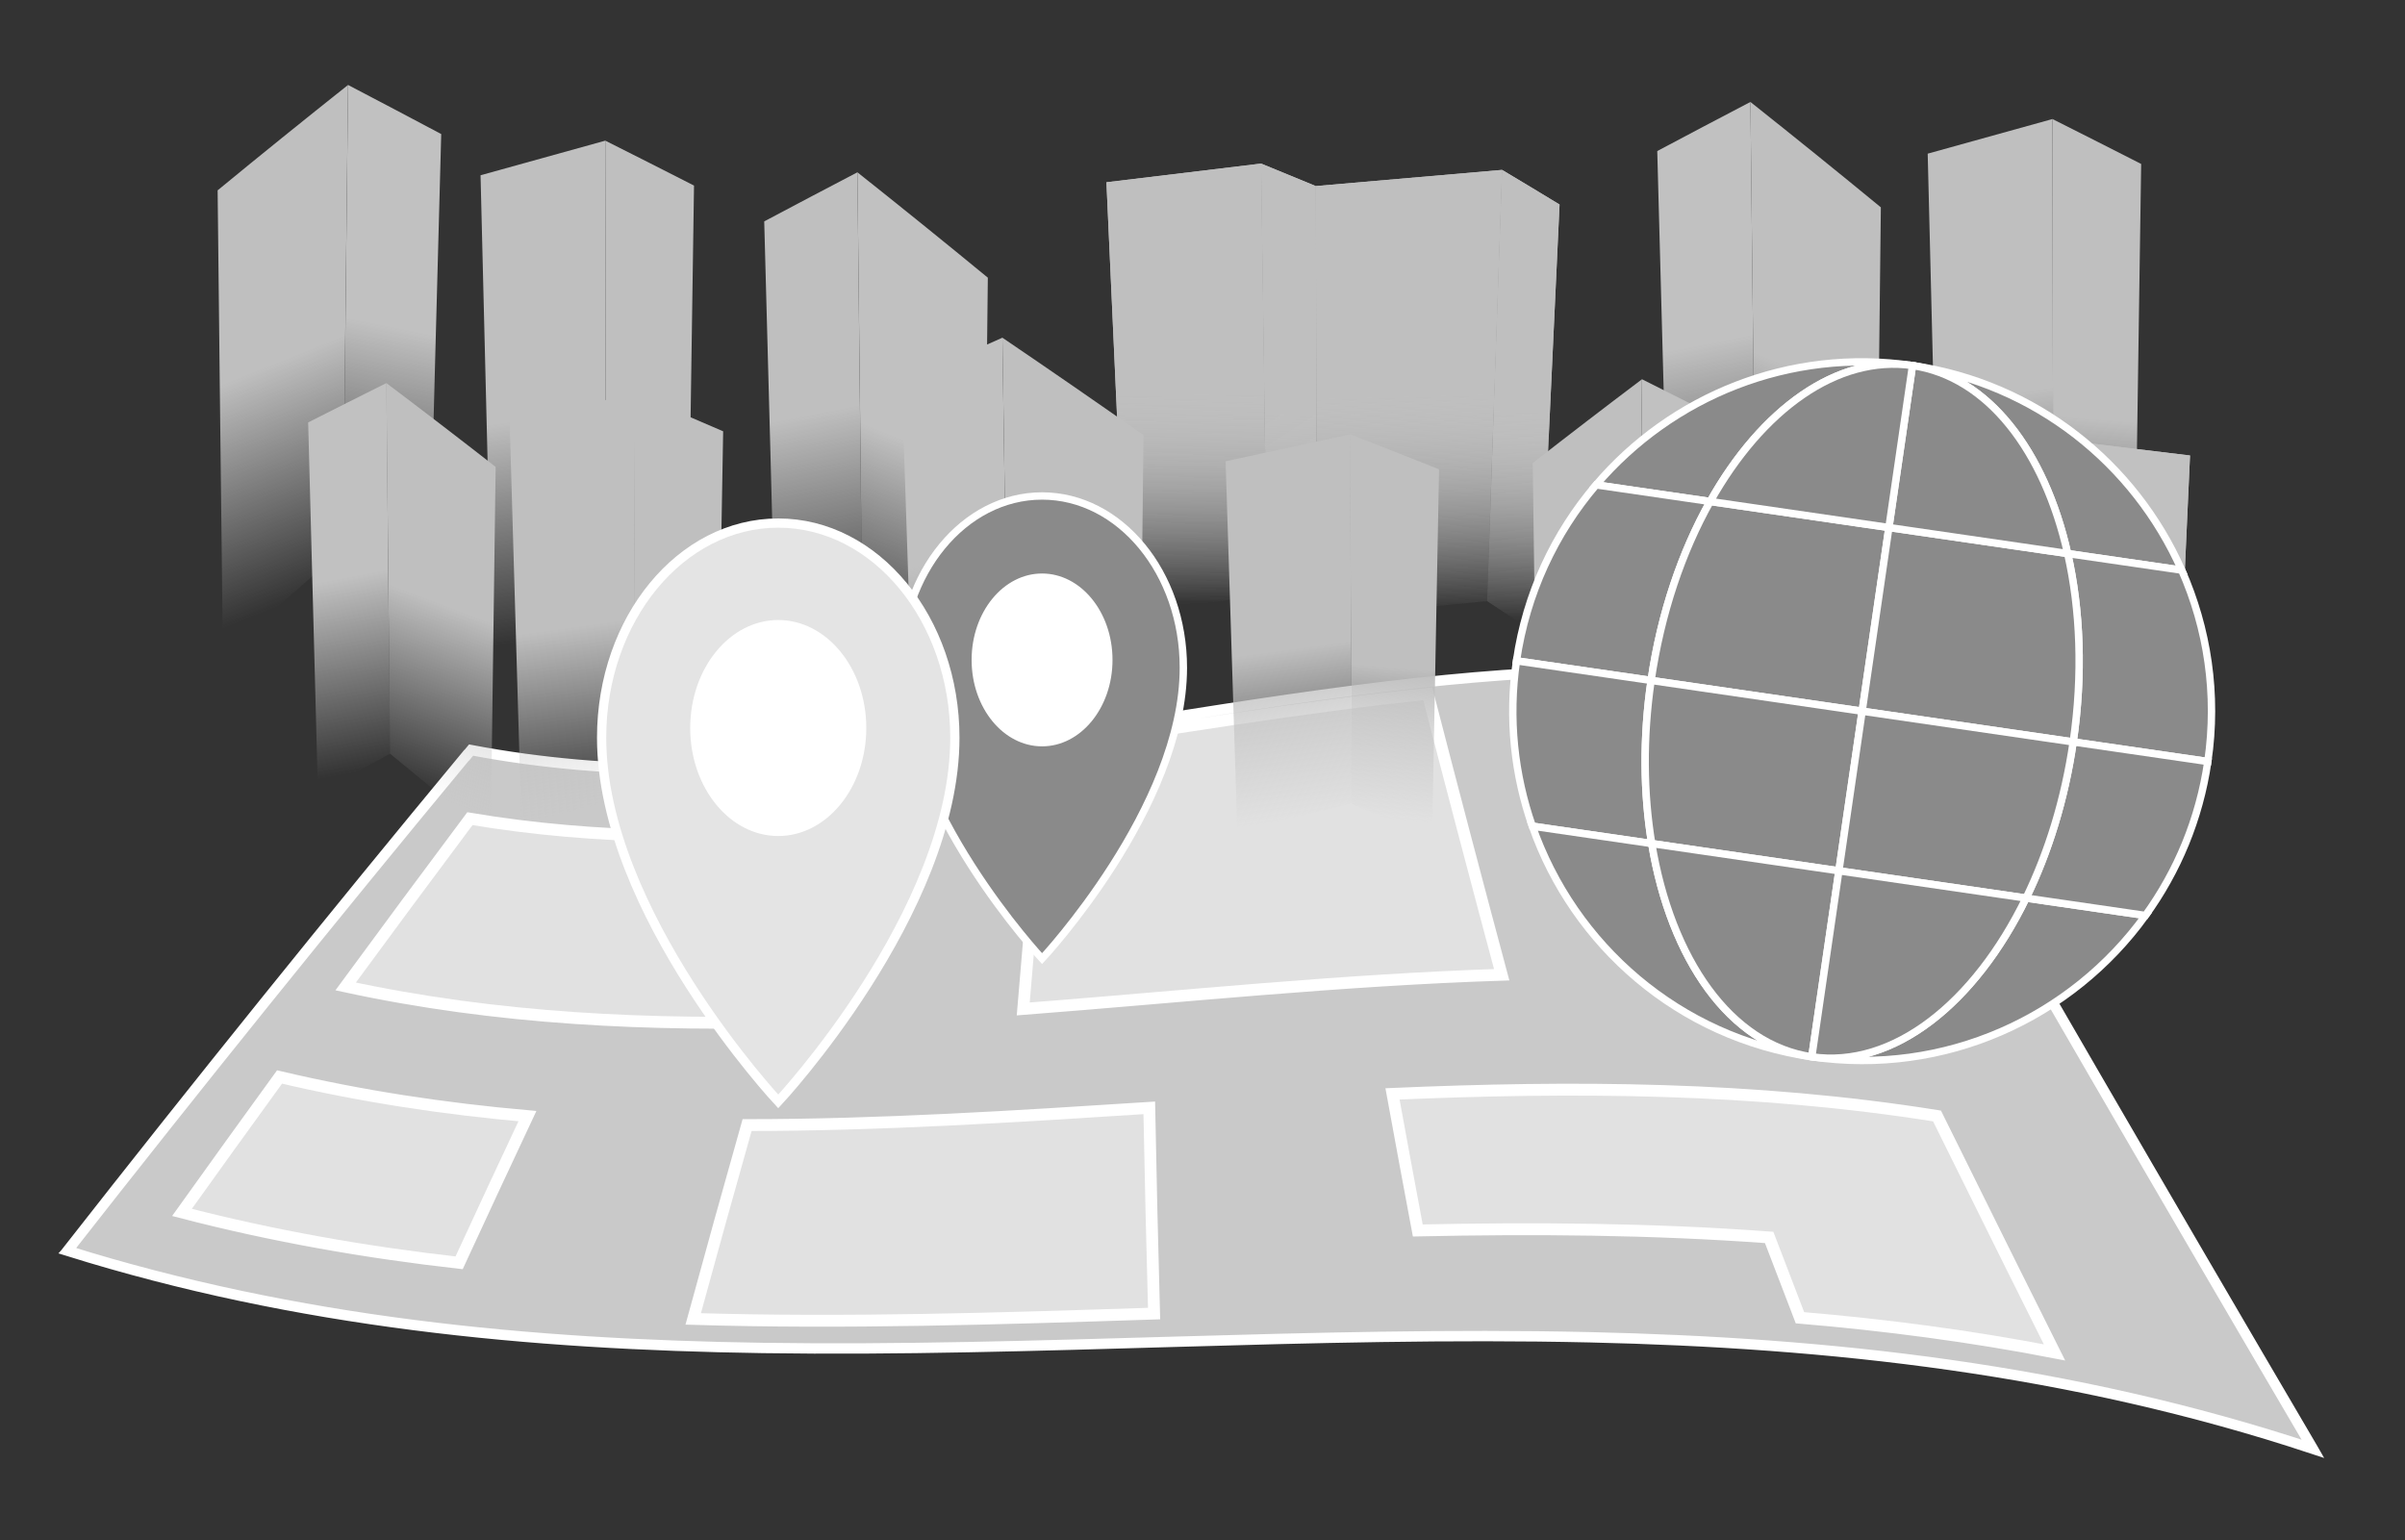 <?xml version="1.0" encoding="utf-8"?>
<!-- Generator: Adobe Illustrator 15.1.0, SVG Export Plug-In . SVG Version: 6.00 Build 0)  -->
<!DOCTYPE svg PUBLIC "-//W3C//DTD SVG 1.1//EN" "http://www.w3.org/Graphics/SVG/1.1/DTD/svg11.dtd">
<svg version="1.1" id="Livello_1" xmlns="http://www.w3.org/2000/svg" xmlns:xlink="http://www.w3.org/1999/xlink" x="0px" y="0px"
	 width="327.027px" height="209.459px" viewBox="0 0 327.027 209.459" enable-background="new 0 0 327.027 209.459"
	 xml:space="preserve">
<rect x="0" y="0" width="327.027" height="209.459" fill="#333333" stroke="none"/>
<g>
	<g id="mappa_1_">
		<g>
			<path display="none" opacity="0.1" fill="#FFFFFF" d="M215.871,182.538c-36.793-0.823-73.259,1.832-109.399,1.436
				c5.488-26.787,11.338-53.495,17.548-80.12c22.606-2.57,45.538-7.144,68.796-9.616
				C200.139,123.585,207.824,153.018,215.871,182.538z"/>
			<g>
				<path fill="#E1E1E1" stroke="#FFFFFF" stroke-width="1.819" stroke-miterlimit="10" d="M116.648,112.646
					c-17.779,1.424-35.377,1.513-52.796-1.424c-5.717,7.645-11.394,15.309-17.031,22.992c20.755,4.51,41.69,5.436,62.805,4.794
					C111.927,130.211,114.268,121.423,116.648,112.646z"/>
				<path fill="#E1E1E1" stroke="#FFFFFF" stroke-width="1.819" stroke-miterlimit="10" d="M24.573,164.94
					c12.594,3.277,25.233,5.478,37.918,6.904c3.102-6.725,6.229-13.441,9.382-20.149c-11.346-0.996-22.647-2.689-33.904-5.35
					C33.478,152.531,29.012,158.729,24.573,164.94z"/>
				<path fill="#E1E1E1" stroke="#FFFFFF" stroke-width="1.819" stroke-miterlimit="10" d="M194.221,94.239
					c-17.524,1.789-34.865,4.822-52.021,7.336c-1.127,11.901-2.186,23.817-3.176,35.746c21.583-1.665,43.351-3.958,65.304-4.665
					C200.891,119.833,197.522,107.028,194.221,94.239z"/>
				<path fill="#E1E1E1" stroke="#FFFFFF" stroke-width="1.819" stroke-miterlimit="10" d="M232.454,132.792
					c13.729,0.658,27.527,2.302,41.398,5.482c-6.169-11.097-12.298-22.174-18.388-33.23c-11.77-2.091-23.468-2.885-35.096-2.851
					C224.357,112.38,228.385,122.58,232.454,132.792z"/>
				<path fill="#E1E1E1" stroke="#FFFFFF" stroke-width="1.819" stroke-miterlimit="10" d="M94.126,179.461
					c20.856,0.636,41.826-0.04,62.909-0.727c-0.26-9.402-0.48-18.797-0.659-28.184c-18.402,1.186-36.691,2.347-54.866,2.35
					C99.008,161.745,96.546,170.598,94.126,179.461z"/>
				<path fill="#E1E1E1" stroke="#FFFFFF" stroke-width="1.819" stroke-miterlimit="10" d="M192.702,167.439
					c15.86-0.341,31.791-0.233,47.791,0.939c1.392,3.639,2.788,7.279,4.189,10.921c11.59,0.978,23.213,2.491,34.869,4.756
					c-1.92-3.839-3.835-7.675-5.744-11.509c-0.511-1.027-1.021-2.054-1.531-3.081c-2.951-5.938-5.891-11.869-8.817-17.797
					c-24.943-3.985-49.687-4.072-74.232-3.006C190.368,154.917,191.526,161.176,192.702,167.439z"/>
				<g>
					<path fill="#C9C9C9" d="M192.789,92.871c-23.773,2.581-47.2,7.392-70.28,9.979c-19.738,2.219-39.222,2.814-58.452-0.846
						c-0.211,0.254-0.421,0.508-0.632,0.761c-0.008-0.001-0.017-0.002-0.025-0.004c-18.428,22.245-36.497,44.681-54.208,67.3
						c0.014,0.004,0.029,0.009,0.043,0.014c-0.01,0.011-0.02,0.021-0.03,0.032c31.252,9.771,62.758,12.735,94.519,13.205
						c37.136,0.556,74.618-2.309,112.447-1.455c32.522,0.741,65.303,4.235,98.338,15.171c-0.01-0.018-0.02-0.034-0.029-0.052
						c-20.009-34.077-39.659-67.953-58.951-101.634c-0.219-0.384-0.438-0.768-0.656-1.151
						C233.921,90.104,213.227,90.66,192.789,92.871z M142.201,101.575c17.156-2.514,34.496-5.547,52.021-7.336
						c3.301,12.789,6.67,25.595,10.107,38.417c-21.953,0.707-43.721,3-65.304,4.665
						C140.015,125.392,141.074,113.476,142.201,101.575z M63.852,111.222c17.419,2.937,35.018,2.848,52.796,1.424
						c-2.38,8.777-4.721,17.565-7.022,26.362c-21.115,0.642-42.05-0.284-62.805-4.794C52.458,126.531,58.135,118.867,63.852,111.222
						z M62.491,171.844c-12.685-1.427-25.324-3.627-37.918-6.904c4.439-6.211,8.905-12.409,13.396-18.595
						c11.256,2.66,22.558,4.354,33.904,5.35C68.719,158.403,65.592,165.12,62.491,171.844z M157.035,178.735
						c-21.083,0.687-42.053,1.362-62.909,0.727c2.42-8.863,4.882-17.717,7.384-26.561c18.175-0.003,36.463-1.164,54.866-2.35
						C156.555,159.938,156.774,169.333,157.035,178.735z M272.276,169.465c0.51,1.027,1.021,2.054,1.531,3.081
						c1.909,3.834,3.824,7.67,5.744,11.509c-11.656-2.266-23.279-3.778-34.869-4.756c-1.401-3.642-2.798-7.282-4.189-10.921
						c-16-1.173-31.931-1.28-47.791-0.939c-1.176-6.263-2.334-12.521-3.476-18.776c24.546-1.066,49.289-0.979,74.232,3.006
						C266.385,157.596,269.325,163.528,272.276,169.465z M273.852,138.275c-13.871-3.181-27.67-4.824-41.398-5.482
						c-4.068-10.213-8.097-20.412-12.085-30.599c11.628-0.034,23.326,0.76,35.096,2.851
						C261.554,116.101,267.683,127.178,273.852,138.275z"/>
					<path fill="none" stroke="#FFFFFF" stroke-width="1.408" stroke-miterlimit="10" d="M192.789,92.871
						c-23.773,2.581-47.2,7.392-70.28,9.979c-19.738,2.219-39.222,2.814-58.452-0.846c-0.211,0.254-0.421,0.508-0.632,0.761
						c-0.008-0.001-0.017-0.002-0.025-0.004c-18.428,22.245-36.497,44.681-54.208,67.3c0.014,0.004,0.029,0.009,0.043,0.014
						c-0.01,0.011-0.02,0.021-0.03,0.032c31.252,9.771,62.758,12.735,94.519,13.205c37.136,0.556,74.618-2.309,112.447-1.455
						c32.522,0.741,65.303,4.235,98.338,15.171c-0.01-0.018-0.02-0.034-0.029-0.052c-20.009-34.077-39.659-67.953-58.951-101.634
						c-0.219-0.384-0.438-0.768-0.656-1.151C233.921,90.104,213.227,90.66,192.789,92.871z M142.201,101.575
						c17.156-2.514,34.496-5.547,52.021-7.336c3.301,12.789,6.67,25.595,10.107,38.417c-21.953,0.707-43.721,3-65.304,4.665
						C140.015,125.392,141.074,113.476,142.201,101.575z M63.852,111.222c17.419,2.937,35.018,2.848,52.796,1.424
						c-2.38,8.777-4.721,17.565-7.022,26.362c-21.115,0.642-42.05-0.284-62.805-4.794C52.458,126.531,58.135,118.867,63.852,111.222
						z M62.491,171.844c-12.685-1.427-25.324-3.627-37.918-6.904c4.439-6.211,8.905-12.409,13.396-18.595
						c11.256,2.66,22.558,4.354,33.904,5.35C68.719,158.403,65.592,165.12,62.491,171.844z M157.035,178.735
						c-21.083,0.687-42.053,1.362-62.909,0.727c2.42-8.863,4.882-17.717,7.384-26.561c18.175-0.003,36.463-1.164,54.866-2.35
						C156.555,159.938,156.774,169.333,157.035,178.735z M272.276,169.465c0.51,1.027,1.021,2.054,1.531,3.081
						c1.909,3.834,3.824,7.67,5.744,11.509c-11.656-2.266-23.279-3.778-34.869-4.756c-1.401-3.642-2.798-7.282-4.189-10.921
						c-16-1.173-31.931-1.28-47.791-0.939c-1.176-6.263-2.334-12.521-3.476-18.776c24.546-1.066,49.289-0.979,74.232,3.006
						C266.385,157.596,269.325,163.528,272.276,169.465z M273.852,138.275c-13.871-3.181-27.67-4.824-41.398-5.482
						c-4.068-10.213-8.097-20.412-12.085-30.599c11.628-0.034,23.326,0.76,35.096,2.851
						C261.554,116.101,267.683,127.178,273.852,138.275z"/>
				</g>
			</g>
		</g>
	</g>
	<g>
		<g>
			<g>
				<g>
					<g>
						<defs>
							<path id="SVGID_1_" d="M212.064,27.812c-0.912,19.55-1.822,39.101-2.731,58.651c-2.326-1.556-4.698-3.125-7.117-4.712
								c0.676-19.549,1.354-39.098,2.031-58.646C206.901,24.687,209.507,26.256,212.064,27.812z"/>
						</defs>
						<clipPath id="SVGID_2_">
							<use xlink:href="#SVGID_1_"  overflow="visible"/>
						</clipPath>
					</g>
					<g>
						<defs>
							<path id="SVGID_3_" d="M204.247,23.105c-0.678,19.549-1.355,39.098-2.031,58.646c-7.732,0.734-15.438,1.468-23.122,2.202
								c-0.06-19.55-0.118-39.1-0.176-58.65C187.339,24.571,195.778,23.837,204.247,23.105z"/>
						</defs>
						<clipPath id="SVGID_4_">
							<use xlink:href="#SVGID_3_"  overflow="visible"/>
						</clipPath>
					</g>
					<g>
						<defs>
							<path id="SVGID_5_" d="M178.917,25.303c0.058,19.55,0.116,39.101,0.176,58.65c-2.253-1.02-4.521-2.039-6.792-3.061
								c-0.275-19.549-0.548-39.099-0.82-58.648C173.969,23.264,176.449,24.283,178.917,25.303z"/>
						</defs>
						<clipPath id="SVGID_6_">
							<use xlink:href="#SVGID_5_"  overflow="visible"/>
						</clipPath>
					</g>
					<g>
						<defs>
							<path id="SVGID_7_" d="M171.481,22.245c0.272,19.549,0.545,39.099,0.82,58.648c-6.422,0.846-12.818,1.695-19.193,2.544
								c-0.887-19.55-1.773-39.1-2.658-58.65C157.436,23.938,164.446,23.091,171.481,22.245z"/>
						</defs>
						<clipPath id="SVGID_8_">
							<use xlink:href="#SVGID_7_"  overflow="visible"/>
						</clipPath>
					</g>
				</g>
			</g>
			<g>
				<g enable-background="new    ">
					<g enable-background="new    ">
						<defs>
							<path id="SVGID_9_" enable-background="new    " d="M212.064,27.812c-0.912,19.55-1.822,39.101-2.731,58.651
								c-2.326-1.556-4.698-3.125-7.117-4.712c0.676-19.549,1.354-39.098,2.031-58.646
								C206.901,24.687,209.507,26.256,212.064,27.812z"/>
						</defs>
						
							<linearGradient id="SVGID_10_" gradientUnits="userSpaceOnUse" x1="260.299" y1="84.436" x2="260.804" y2="55.922" gradientTransform="matrix(1 0 0 1 -53.684 0)">
							<stop  offset="0" style="stop-color:#C0C0C0;stop-opacity:0"/>
							<stop  offset="1" style="stop-color:#BFBFBF"/>
						</linearGradient>
						<use xlink:href="#SVGID_9_"  overflow="visible" fill="url(#SVGID_10_)"/>
						<clipPath id="SVGID_11_">
							<use xlink:href="#SVGID_9_"  overflow="visible"/>
						</clipPath>
						<g clip-path="url(#SVGID_11_)" enable-background="new    ">
							
								<linearGradient id="SVGID_12_" gradientUnits="userSpaceOnUse" x1="260.299" y1="84.436" x2="260.804" y2="55.922" gradientTransform="matrix(1 0 0 1 -53.684 0)">
								<stop  offset="0" style="stop-color:#C0C0C0;stop-opacity:0"/>
								<stop  offset="1" style="stop-color:#BFBFBF"/>
							</linearGradient>
							<path fill="url(#SVGID_12_)" d="M212.064,27.812c-0.912,19.55-1.822,39.101-2.731,58.651
								c-2.326-1.556-4.698-3.125-7.117-4.712c0.676-19.549,1.354-39.098,2.031-58.646
								C206.901,24.687,209.507,26.256,212.064,27.812"/>
						</g>
					</g>
					<g enable-background="new    ">
						<defs>
							<path id="SVGID_13_" enable-background="new    " d="M204.247,23.105c-0.678,19.549-1.355,39.098-2.031,58.646
								c-7.732,0.734-15.438,1.468-23.122,2.202c-0.06-19.55-0.118-39.1-0.176-58.65C187.339,24.571,195.778,23.837,204.247,23.105z
								"/>
						</defs>
						
							<linearGradient id="SVGID_14_" gradientUnits="userSpaceOnUse" x1="246.121" y1="83.188" x2="245.362" y2="53.881" gradientTransform="matrix(1 0 0 1 -53.684 0)">
							<stop  offset="0" style="stop-color:#C0C0C0;stop-opacity:0"/>
							<stop  offset="1" style="stop-color:#BFBFBF"/>
						</linearGradient>
						<use xlink:href="#SVGID_13_"  overflow="visible" fill="url(#SVGID_14_)"/>
						<clipPath id="SVGID_15_">
							<use xlink:href="#SVGID_13_"  overflow="visible"/>
						</clipPath>
						<g clip-path="url(#SVGID_15_)" enable-background="new    ">
							
								<linearGradient id="SVGID_16_" gradientUnits="userSpaceOnUse" x1="246.121" y1="83.188" x2="245.362" y2="53.881" gradientTransform="matrix(1 0 0 1 -53.684 0)">
								<stop  offset="0" style="stop-color:#C0C0C0;stop-opacity:0"/>
								<stop  offset="1" style="stop-color:#BFBFBF"/>
							</linearGradient>
							<path fill="url(#SVGID_16_)" d="M204.247,23.105c-0.678,19.549-1.355,39.098-2.031,58.646
								c-7.732,0.734-15.438,1.468-23.122,2.202c-0.06-19.55-0.118-39.1-0.176-58.65C187.339,24.571,195.778,23.837,204.247,23.105"
								/>
						</g>
					</g>
					<g enable-background="new    ">
						<defs>
							<path id="SVGID_17_" enable-background="new    " d="M178.917,25.303c0.058,19.55,0.116,39.101,0.176,58.65
								c-2.253-1.02-4.521-2.039-6.792-3.061c-0.275-19.549-0.548-39.099-0.82-58.648C173.969,23.264,176.449,24.283,178.917,25.303
								z"/>
						</defs>
						
							<linearGradient id="SVGID_18_" gradientUnits="userSpaceOnUse" x1="228.118" y1="82.383" x2="228.874" y2="56.409" gradientTransform="matrix(1 0 0 1 -53.684 0)">
							<stop  offset="0" style="stop-color:#C0C0C0;stop-opacity:0"/>
							<stop  offset="1" style="stop-color:#BFBFBF"/>
						</linearGradient>
						<use xlink:href="#SVGID_17_"  overflow="visible" fill="url(#SVGID_18_)"/>
						<clipPath id="SVGID_19_">
							<use xlink:href="#SVGID_17_"  overflow="visible"/>
						</clipPath>
						<g clip-path="url(#SVGID_19_)" enable-background="new    ">
							
								<linearGradient id="SVGID_20_" gradientUnits="userSpaceOnUse" x1="228.118" y1="82.383" x2="228.874" y2="56.409" gradientTransform="matrix(1 0 0 1 -53.684 0)">
								<stop  offset="0" style="stop-color:#C0C0C0;stop-opacity:0"/>
								<stop  offset="1" style="stop-color:#BFBFBF"/>
							</linearGradient>
							<path fill="url(#SVGID_20_)" d="M178.917,25.303c0.058,19.55,0.116,39.101,0.176,58.65c-2.253-1.02-4.521-2.039-6.792-3.061
								c-0.275-19.549-0.548-39.099-0.82-58.648C173.969,23.264,176.449,24.283,178.917,25.303"/>
						</g>
					</g>
					<g enable-background="new    ">
						<defs>
							<path id="SVGID_21_" enable-background="new    " d="M171.481,22.245c0.272,19.549,0.545,39.099,0.82,58.648
								c-6.422,0.846-12.818,1.695-19.193,2.544c-0.887-19.55-1.773-39.1-2.658-58.65C157.436,23.938,164.446,23.091,171.481,22.245
								z"/>
						</defs>
						
							<linearGradient id="SVGID_22_" gradientUnits="userSpaceOnUse" x1="215.32" y1="82.16" x2="215.067" y2="53.65" gradientTransform="matrix(1 0 0 1 -53.684 0)">
							<stop  offset="0" style="stop-color:#C0C0C0;stop-opacity:0"/>
							<stop  offset="1" style="stop-color:#BFBFBF"/>
						</linearGradient>
						<use xlink:href="#SVGID_21_"  overflow="visible" fill="url(#SVGID_22_)"/>
						<clipPath id="SVGID_23_">
							<use xlink:href="#SVGID_21_"  overflow="visible"/>
						</clipPath>
						<g clip-path="url(#SVGID_23_)" enable-background="new    ">
							
								<linearGradient id="SVGID_24_" gradientUnits="userSpaceOnUse" x1="215.32" y1="82.16" x2="215.067" y2="53.65" gradientTransform="matrix(1 0 0 1 -53.684 0)">
								<stop  offset="0" style="stop-color:#C0C0C0;stop-opacity:0"/>
								<stop  offset="1" style="stop-color:#BFBFBF"/>
							</linearGradient>
							<path fill="url(#SVGID_24_)" d="M171.481,22.245c0.272,19.549,0.545,39.099,0.82,58.648
								c-6.422,0.846-12.818,1.695-19.193,2.544c-0.887-19.55-1.773-39.1-2.658-58.65C157.436,23.938,164.446,23.091,171.481,22.245
								"/>
						</g>
					</g>
				</g>
			</g>
			<g>
				<g>
					<g>
						<defs>
							<path id="SVGID_25_" d="M212.064,27.812c-0.912,19.55-1.822,39.101-2.731,58.651c-2.326-1.556-4.698-3.125-7.117-4.712
								c0.676-19.549,1.354-39.098,2.031-58.646C206.901,24.687,209.507,26.256,212.064,27.812z"/>
						</defs>
						<clipPath id="SVGID_26_">
							<use xlink:href="#SVGID_25_"  overflow="visible"/>
						</clipPath>
					</g>
					<g>
						<defs>
							<path id="SVGID_27_" d="M204.247,23.105c-0.678,19.549-1.355,39.098-2.031,58.646c-7.732,0.734-15.438,1.468-23.122,2.202
								c-0.06-19.55-0.118-39.1-0.176-58.65C187.339,24.571,195.778,23.837,204.247,23.105z"/>
						</defs>
						<clipPath id="SVGID_28_">
							<use xlink:href="#SVGID_27_"  overflow="visible"/>
						</clipPath>
					</g>
					<g>
						<defs>
							<path id="SVGID_29_" d="M178.917,25.303c0.058,19.55,0.116,39.101,0.176,58.65c-2.253-1.02-4.521-2.039-6.792-3.061
								c-0.275-19.549-0.548-39.099-0.82-58.648C173.969,23.264,176.449,24.283,178.917,25.303z"/>
						</defs>
						<clipPath id="SVGID_30_">
							<use xlink:href="#SVGID_29_"  overflow="visible"/>
						</clipPath>
					</g>
					<g>
						<defs>
							<path id="SVGID_31_" d="M171.481,22.245c0.272,19.549,0.545,39.099,0.82,58.648c-6.422,0.846-12.818,1.695-19.193,2.544
								c-0.887-19.55-1.773-39.1-2.658-58.65C157.436,23.938,164.446,23.091,171.481,22.245z"/>
						</defs>
						<clipPath id="SVGID_32_">
							<use xlink:href="#SVGID_31_"  overflow="visible"/>
						</clipPath>
					</g>
				</g>
			</g>
		</g>
		<g>
			<g>
				<g enable-background="new    ">
					<g>
						
							<linearGradient id="SVGID_33_" gradientUnits="userSpaceOnUse" x1="66.718" y1="83.354" x2="70.754" y2="53.649" gradientTransform="matrix(-1 0 0 1 342.54 0)">
							<stop  offset="0" style="stop-color:#C0C0C0;stop-opacity:0"/>
							<stop  offset="1" style="stop-color:#BFBFBF"/>
						</linearGradient>
						<path fill="url(#SVGID_33_)" d="M262.125,20.896c0.54,21.525,1.07,43.049,1.592,64.575c5.125-1.569,10.285-3.139,15.482-4.708
							c-0.027-21.524-0.064-43.05-0.11-64.575C273.399,17.758,267.744,19.327,262.125,20.896z"/>
					</g>
					<g>
						
							<linearGradient id="SVGID_34_" gradientUnits="userSpaceOnUse" x1="60.635" y1="83.374" x2="58.358" y2="56.899" gradientTransform="matrix(-1 0 0 1 342.54 0)">
							<stop  offset="0" style="stop-color:#C0C0C0;stop-opacity:0"/>
							<stop  offset="1" style="stop-color:#BFBFBF"/>
						</linearGradient>
						<path fill="url(#SVGID_34_)" d="M279.089,16.188c0.046,21.525,0.083,43.05,0.11,64.575c3.699,2.036,7.366,4.072,10.999,6.108
							c0.328-21.524,0.646-43.049,0.954-64.574C287.165,20.261,283.144,18.225,279.089,16.188z"/>
					</g>
				</g>
			</g>
		</g>
		<g>
			<g>
				<g enable-background="new    ">
					<g>
						
							<linearGradient id="SVGID_35_" gradientUnits="userSpaceOnUse" x1="263.5" y1="86.291" x2="267.536" y2="56.586" gradientTransform="matrix(-1 0 0 1 342.54 0)">
							<stop  offset="0" style="stop-color:#C0C0C0;stop-opacity:0"/>
							<stop  offset="1" style="stop-color:#BFBFBF"/>
						</linearGradient>
						<path fill="url(#SVGID_35_)" d="M65.344,23.834c0.54,21.525,1.071,43.049,1.592,64.575c5.125-1.569,10.285-3.138,15.481-4.707
							c-0.027-21.525-0.063-43.05-0.109-64.575C76.617,20.696,70.962,22.265,65.344,23.834z"/>
					</g>
					<g>
						
							<linearGradient id="SVGID_36_" gradientUnits="userSpaceOnUse" x1="257.416" y1="86.313" x2="255.139" y2="59.838" gradientTransform="matrix(-1 0 0 1 342.54 0)">
							<stop  offset="0" style="stop-color:#C0C0C0;stop-opacity:0"/>
							<stop  offset="1" style="stop-color:#BFBFBF"/>
						</linearGradient>
						<path fill="url(#SVGID_36_)" d="M82.308,19.127c0.046,21.525,0.083,43.049,0.109,64.575c3.7,2.036,7.367,4.072,11.001,6.108
							c0.327-21.524,0.645-43.049,0.953-64.574C90.383,23.2,86.362,21.163,82.308,19.127z"/>
					</g>
				</g>
			</g>
		</g>
		<g>
			<g>
				<g enable-background="new    ">
					<g>
						
							<linearGradient id="SVGID_37_" gradientUnits="userSpaceOnUse" x1="104.046" y1="79.064" x2="110.435" y2="46.691" gradientTransform="matrix(-1 0 0 1 342.54 0)">
							<stop  offset="0" style="stop-color:#C0C0C0;stop-opacity:0"/>
							<stop  offset="1" style="stop-color:#C1C1C1"/>
						</linearGradient>
						<path fill="url(#SVGID_37_)" d="M225.35,20.541c0.571,21.067,1.13,42.135,1.675,63.203c3.858-2.225,7.752-4.45,11.681-6.675
							C238.49,56,238.26,34.933,238.018,13.865C233.76,16.09,229.538,18.315,225.35,20.541z"/>
					</g>
					<g>
						
							<linearGradient id="SVGID_38_" gradientUnits="userSpaceOnUse" x1="107.011" y1="80.017" x2="95.485" y2="51.314" gradientTransform="matrix(-1 0 0 1 342.54 0)">
							<stop  offset="0" style="stop-color:#C0C0C0;stop-opacity:0"/>
							<stop  offset="1" style="stop-color:#BFBFBF"/>
						</linearGradient>
						<path fill="url(#SVGID_38_)" d="M238.018,13.865c0.242,21.068,0.472,42.136,0.688,63.204
							c5.548,4.776,10.99,9.553,16.326,14.329c0.254-21.067,0.494-42.134,0.723-63.201C249.948,23.42,244.036,18.642,238.018,13.865
							z"/>
					</g>
				</g>
			</g>
		</g>
		<g>
			<g>
				<g enable-background="new    ">
					<g>
						
							<linearGradient id="SVGID_39_" gradientUnits="userSpaceOnUse" x1="225.479" y1="88.628" x2="231.868" y2="56.256" gradientTransform="matrix(-1 0 0 1 342.54 0)">
							<stop  offset="0" style="stop-color:#C0C0C0;stop-opacity:0"/>
							<stop  offset="1" style="stop-color:#BFBFBF"/>
						</linearGradient>
						<path fill="url(#SVGID_39_)" d="M103.917,30.107c0.572,21.067,1.131,42.133,1.676,63.201
							c3.859-2.224,7.752-4.448,11.681-6.672c-0.216-21.068-0.445-42.137-0.687-63.205C112.33,25.657,108.106,27.882,103.917,30.107
							z"/>
					</g>
					<g>
						
							<linearGradient id="SVGID_40_" gradientUnits="userSpaceOnUse" x1="228.44" y1="89.582" x2="216.915" y2="60.88" gradientTransform="matrix(-1 0 0 1 342.54 0)">
							<stop  offset="0" style="stop-color:#C0C0C0;stop-opacity:0"/>
							<stop  offset="1" style="stop-color:#C1C1C1"/>
						</linearGradient>
						<path fill="url(#SVGID_40_)" d="M116.588,23.431c0.242,21.068,0.471,42.137,0.687,63.205
							c5.548,4.776,10.991,9.552,16.329,14.328c0.253-21.067,0.493-42.135,0.719-63.202
							C128.517,32.985,122.605,28.208,116.588,23.431z"/>
					</g>
				</g>
			</g>
		</g>
		<g>
			<g>
				<g enable-background="new    ">
					<g>
						
							<linearGradient id="SVGID_41_" gradientUnits="userSpaceOnUse" x1="433.435" y1="106.032" x2="439.826" y2="73.651" gradientTransform="matrix(0.839 0.002 0.002 0.797 -140.764 18.37)">
							<stop  offset="0" style="stop-color:#C0C0C0;stop-opacity:0"/>
							<stop  offset="1" style="stop-color:#C1C1C1"/>
						</linearGradient>
						<path fill="url(#SVGID_41_)" d="M233.909,56.923c-0.453,16.802-0.897,33.604-1.333,50.405
							c-3.238-1.783-6.506-3.566-9.803-5.35c0.158-16.801,0.325-33.603,0.501-50.404C226.848,53.358,230.393,55.141,233.909,56.923z
							"/>
					</g>
					<g>
						
							<linearGradient id="SVGID_42_" gradientUnits="userSpaceOnUse" x1="436.397" y1="106.961" x2="424.875" y2="78.266" gradientTransform="matrix(0.839 0.002 0.002 0.797 -140.764 18.37)">
							<stop  offset="0" style="stop-color:#C0C0C0;stop-opacity:0"/>
							<stop  offset="1" style="stop-color:#BFBFBF"/>
						</linearGradient>
						<path fill="url(#SVGID_42_)" d="M223.274,51.575c-0.176,16.801-0.343,33.603-0.501,50.404
							c-4.648,3.8-9.208,7.599-13.68,11.398c-0.233-16.802-0.459-33.604-0.675-50.405C213.282,59.173,218.234,55.375,223.274,51.575
							z"/>
					</g>
				</g>
			</g>
		</g>
		<g>
			<g>
				<g enable-background="new    ">
					<g>
						
							<linearGradient id="SVGID_43_" gradientUnits="userSpaceOnUse" x1="163.202" y1="111.073" x2="166.313" y2="88.178" gradientTransform="matrix(-1 0 0 1 342.54 0)">
							<stop  offset="0" style="stop-color:#C0C0C0;stop-opacity:0"/>
							<stop  offset="1" style="stop-color:#BFBFBF"/>
						</linearGradient>
						<path fill="url(#SVGID_43_)" d="M166.654,62.729c0.54,16.738,1.07,33.478,1.59,50.216c5.125-1.221,10.286-2.44,15.483-3.661
							c-0.026-16.739-0.063-33.478-0.108-50.217C177.927,60.288,172.273,61.508,166.654,62.729z"/>
					</g>
					<g>
						
							<linearGradient id="SVGID_44_" gradientUnits="userSpaceOnUse" x1="155.488" y1="111.22" x2="153.724" y2="90.711" gradientTransform="matrix(-1 0 0 1 342.54 0)">
							<stop  offset="0" style="stop-color:#C0C0C0;stop-opacity:0"/>
							<stop  offset="1" style="stop-color:#BFBFBF"/>
						</linearGradient>
						<path fill="url(#SVGID_44_)" d="M183.619,59.067c0.046,16.739,0.082,33.478,0.108,50.217
							c3.701,1.584,7.368,3.169,11.002,4.753c0.327-16.739,0.644-33.479,0.951-50.219C191.693,62.234,187.672,60.651,183.619,59.067
							z"/>
					</g>
				</g>
			</g>
		</g>
		<g>
			<g>
				<g enable-background="new    ">
					<g>
						
							<linearGradient id="SVGID_45_" gradientUnits="userSpaceOnUse" x1="172.395" y1="76.752" x2="178.784" y2="44.38" gradientTransform="matrix(1 0 0 1 -125.543 0)">
							<stop  offset="0" style="stop-color:#C0C0C0;stop-opacity:0"/>
							<stop  offset="1" style="stop-color:#C1C1C1"/>
						</linearGradient>
						<path fill="url(#SVGID_45_)" d="M59.996,18.23c-0.571,21.067-1.13,42.135-1.675,63.202c-3.858-2.226-7.752-4.45-11.68-6.676
							c0.216-21.067,0.445-42.135,0.687-63.203C51.585,13.779,55.808,16.004,59.996,18.23z"/>
					</g>
					<g>
						
							<linearGradient id="SVGID_46_" gradientUnits="userSpaceOnUse" x1="175.359" y1="77.706" x2="163.833" y2="49.002" gradientTransform="matrix(1 0 0 1 -125.543 0)">
							<stop  offset="0" style="stop-color:#C0C0C0;stop-opacity:0"/>
							<stop  offset="1" style="stop-color:#BFBFBF"/>
						</linearGradient>
						<path fill="url(#SVGID_46_)" d="M47.328,11.554c-0.242,21.067-0.471,42.135-0.687,63.203
							c-5.548,4.777-10.991,9.555-16.329,14.332c-0.253-21.068-0.493-42.136-0.72-63.204C35.398,21.108,41.311,16.331,47.328,11.554
							z"/>
					</g>
				</g>
			</g>
		</g>
		<g>
			<g>
				<g enable-background="new    ">
					<g>
						
							<linearGradient id="SVGID_47_" gradientUnits="userSpaceOnUse" x1="363.316" y1="106.816" x2="369.706" y2="74.436" gradientTransform="matrix(-0.839 0.002 -0.002 0.797 357.762 18.37)">
							<stop  offset="0" style="stop-color:#C0C0C0;stop-opacity:0"/>
							<stop  offset="1" style="stop-color:#C1C1C1"/>
						</linearGradient>
						<path fill="url(#SVGID_47_)" d="M41.904,57.446c0.453,16.801,0.897,33.603,1.333,50.403c3.238-1.782,6.506-3.565,9.803-5.348
							c-0.158-16.802-0.325-33.604-0.5-50.405C48.965,53.879,45.419,55.663,41.904,57.446z"/>
					</g>
					<g>
						
							<linearGradient id="SVGID_48_" gradientUnits="userSpaceOnUse" x1="366.278" y1="107.749" x2="354.755" y2="79.052" gradientTransform="matrix(-0.839 0.002 -0.002 0.797 357.762 18.37)">
							<stop  offset="0" style="stop-color:#C0C0C0;stop-opacity:0"/>
							<stop  offset="1" style="stop-color:#BFBFBF"/>
						</linearGradient>
						<path fill="url(#SVGID_48_)" d="M52.54,52.096c0.175,16.802,0.342,33.604,0.5,50.405c4.647,3.799,9.207,7.599,13.678,11.397
							c0.235-16.802,0.461-33.604,0.678-50.405C62.532,59.695,57.58,55.895,52.54,52.096z"/>
					</g>
				</g>
			</g>
		</g>
		<g>
			<g>
				<g enable-background="new    ">
					<g>
						
							<linearGradient id="SVGID_49_" gradientUnits="userSpaceOnUse" x1="384.834" y1="107.987" x2="392.208" y2="70.624" gradientTransform="matrix(-0.936 -0.002 0.002 0.798 496.987 20.583)">
							<stop  offset="0" style="stop-color:#C0C0C0;stop-opacity:0"/>
							<stop  offset="1" style="stop-color:#C1C1C1"/>
						</linearGradient>
						<path fill="url(#SVGID_49_)" d="M122.62,52.038c0.653,19.4,1.289,38.802,1.908,58.202c4.168-2.036,8.373-4.071,12.616-6.107
							c-0.264-19.402-0.544-38.805-0.841-58.208C131.704,47.962,127.144,50,122.62,52.038z"/>
					</g>
					<g>
						
							<linearGradient id="SVGID_50_" gradientUnits="userSpaceOnUse" x1="388.261" y1="109.126" x2="374.95" y2="75.977" gradientTransform="matrix(-0.936 -0.002 0.002 0.798 496.987 20.583)">
							<stop  offset="0" style="stop-color:#C0C0C0;stop-opacity:0"/>
							<stop  offset="1" style="stop-color:#BFBFBF"/>
						</linearGradient>
						<path fill="url(#SVGID_50_)" d="M136.303,45.925c0.297,19.403,0.578,38.805,0.841,58.208
							c6.003,4.416,11.892,8.832,17.666,13.248c0.244-19.402,0.472-38.804,0.683-58.206
							C149.211,54.758,142.814,50.341,136.303,45.925z"/>
					</g>
				</g>
			</g>
		</g>
		<g>
			<g>
				<g enable-background="new    ">
					<g>
						
							<linearGradient id="SVGID_51_" gradientUnits="userSpaceOnUse" x1="260.242" y1="110.085" x2="263.633" y2="85.128" gradientTransform="matrix(-1 0 0 1 342.54 0)">
							<stop  offset="0" style="stop-color:#C0C0C0;stop-opacity:0"/>
							<stop  offset="1" style="stop-color:#BFBFBF"/>
						</linearGradient>
						<path fill="url(#SVGID_51_)" d="M69.307,57.469c0.54,18.188,1.071,36.374,1.592,54.562c5.125-1.326,10.287-2.652,15.484-3.979
							c-0.027-18.188-0.063-36.374-0.109-54.562C80.582,54.817,74.927,56.143,69.307,57.469z"/>
					</g>
					<g>
						
							<linearGradient id="SVGID_52_" gradientUnits="userSpaceOnUse" x1="253.02" y1="110.194" x2="251.101" y2="87.879" gradientTransform="matrix(-1 0 0 1 342.54 0)">
							<stop  offset="0" style="stop-color:#C0C0C0;stop-opacity:0"/>
							<stop  offset="1" style="stop-color:#BFBFBF"/>
						</linearGradient>
						<path fill="url(#SVGID_52_)" d="M86.273,53.491c0.046,18.188,0.083,36.374,0.109,54.562c3.7,1.722,7.367,3.442,11.001,5.164
							c0.327-18.188,0.644-36.376,0.951-54.564C94.348,56.931,90.327,55.211,86.273,53.491z"/>
					</g>
				</g>
			</g>
		</g>
		<g>
			<g>
				<g>
					<g>
						<defs>
							<path id="SVGID_53_" d="M246.344,64.469c0.762,16.325,1.522,32.651,2.281,48.977c1.941-1.3,3.922-2.609,5.942-3.933
								c-0.565-16.325-1.131-32.649-1.697-48.975C250.653,61.86,248.477,63.171,246.344,64.469z"/>
						</defs>
						<clipPath id="SVGID_54_">
							<use xlink:href="#SVGID_53_"  overflow="visible"/>
						</clipPath>
					</g>
					<g>
						<defs>
							<path id="SVGID_55_" d="M252.871,60.539c0.566,16.325,1.132,32.649,1.697,48.975c6.456,0.612,12.892,1.226,19.31,1.837
								c0.049-16.325,0.097-32.65,0.144-48.976C266.992,61.762,259.943,61.15,252.871,60.539z"/>
						</defs>
						<clipPath id="SVGID_56_">
							<use xlink:href="#SVGID_55_"  overflow="visible"/>
						</clipPath>
					</g>
					<g>
						<defs>
							<path id="SVGID_57_" d="M274.021,62.375c-0.047,16.325-0.095,32.65-0.144,48.976c1.882-0.851,3.771-1.704,5.67-2.554
								c0.229-16.325,0.458-32.651,0.686-48.977C278.157,60.67,276.085,61.523,274.021,62.375z"/>
						</defs>
						<clipPath id="SVGID_58_">
							<use xlink:href="#SVGID_57_"  overflow="visible"/>
						</clipPath>
					</g>
					<g>
						<defs>
							<path id="SVGID_59_" d="M280.233,59.82c-0.228,16.325-0.456,32.651-0.686,48.977c5.362,0.706,10.704,1.413,16.026,2.122
								c0.742-16.325,1.482-32.649,2.222-48.975C291.96,61.234,286.108,60.527,280.233,59.82z"/>
						</defs>
						<clipPath id="SVGID_60_">
							<use xlink:href="#SVGID_59_"  overflow="visible"/>
						</clipPath>
					</g>
				</g>
			</g>
			<g>
				<g enable-background="new    ">
					<g enable-background="new    ">
						<defs>
							<path id="SVGID_61_" enable-background="new    " d="M246.344,64.469c0.762,16.325,1.522,32.651,2.281,48.977
								c1.941-1.3,3.922-2.609,5.942-3.933c-0.565-16.325-1.131-32.649-1.697-48.975C250.653,61.86,248.477,63.171,246.344,64.469z"
								/>
						</defs>
						
							<linearGradient id="SVGID_62_" gradientUnits="userSpaceOnUse" x1="91.647" y1="111.752" x2="92.068" y2="87.942" gradientTransform="matrix(-1 0 0 1 342.54 0)">
							<stop  offset="0" style="stop-color:#C0C0C0;stop-opacity:0"/>
							<stop  offset="1" style="stop-color:#BFBFBF"/>
						</linearGradient>
						<use xlink:href="#SVGID_61_"  overflow="visible" fill="url(#SVGID_62_)"/>
						<clipPath id="SVGID_63_">
							<use xlink:href="#SVGID_61_"  overflow="visible"/>
						</clipPath>
						<g clip-path="url(#SVGID_63_)" enable-background="new    ">
							
								<linearGradient id="SVGID_64_" gradientUnits="userSpaceOnUse" x1="91.647" y1="111.752" x2="92.068" y2="87.942" gradientTransform="matrix(-1 0 0 1 342.54 0)">
								<stop  offset="0" style="stop-color:#C0C0C0;stop-opacity:0"/>
								<stop  offset="1" style="stop-color:#BFBFBF"/>
							</linearGradient>
							<path fill="url(#SVGID_64_)" d="M246.344,64.469c0.762,16.325,1.522,32.651,2.281,48.977c1.941-1.3,3.922-2.609,5.942-3.933
								c-0.565-16.325-1.131-32.649-1.697-48.975C250.653,61.86,248.477,63.171,246.344,64.469"/>
						</g>
					</g>
					<g enable-background="new    ">
						<defs>
							<path id="SVGID_65_" enable-background="new    " d="M252.871,60.539c0.566,16.325,1.132,32.649,1.697,48.975
								c6.456,0.612,12.892,1.226,19.31,1.837c0.049-16.325,0.097-32.65,0.144-48.976C266.992,61.762,259.943,61.15,252.871,60.539z
								"/>
						</defs>
						
							<linearGradient id="SVGID_66_" gradientUnits="userSpaceOnUse" x1="79.807" y1="110.71" x2="79.174" y2="86.238" gradientTransform="matrix(-1 0 0 1 342.54 0)">
							<stop  offset="0" style="stop-color:#C0C0C0;stop-opacity:0"/>
							<stop  offset="1" style="stop-color:#C1C1C1"/>
						</linearGradient>
						<use xlink:href="#SVGID_65_"  overflow="visible" fill="url(#SVGID_66_)"/>
						<clipPath id="SVGID_67_">
							<use xlink:href="#SVGID_65_"  overflow="visible"/>
						</clipPath>
						<g clip-path="url(#SVGID_67_)" enable-background="new    ">
							
								<linearGradient id="SVGID_68_" gradientUnits="userSpaceOnUse" x1="79.807" y1="110.71" x2="79.174" y2="86.238" gradientTransform="matrix(-1 0 0 1 342.54 0)">
								<stop  offset="0" style="stop-color:#C0C0C0;stop-opacity:0"/>
								<stop  offset="1" style="stop-color:#C1C1C1"/>
							</linearGradient>
							<path fill="url(#SVGID_68_)" d="M252.871,60.539c0.566,16.325,1.132,32.649,1.697,48.975
								c6.456,0.612,12.892,1.226,19.31,1.837c0.049-16.325,0.097-32.65,0.144-48.976C266.992,61.762,259.943,61.15,252.871,60.539"
								/>
						</g>
					</g>
					<g enable-background="new    ">
						<defs>
							<path id="SVGID_69_" enable-background="new    " d="M274.021,62.375c-0.047,16.325-0.095,32.65-0.144,48.976
								c1.882-0.851,3.771-1.704,5.67-2.554c0.229-16.325,0.458-32.651,0.686-48.977C278.157,60.67,276.085,61.523,274.021,62.375z"
								/>
						</defs>
						
							<linearGradient id="SVGID_70_" gradientUnits="userSpaceOnUse" x1="64.773" y1="110.039" x2="65.405" y2="88.349" gradientTransform="matrix(-1 0 0 1 342.54 0)">
							<stop  offset="0" style="stop-color:#C0C0C0;stop-opacity:0"/>
							<stop  offset="1" style="stop-color:#BFBFBF"/>
						</linearGradient>
						<use xlink:href="#SVGID_69_"  overflow="visible" fill="url(#SVGID_70_)"/>
						<clipPath id="SVGID_71_">
							<use xlink:href="#SVGID_69_"  overflow="visible"/>
						</clipPath>
						<g clip-path="url(#SVGID_71_)" enable-background="new    ">
							
								<linearGradient id="SVGID_72_" gradientUnits="userSpaceOnUse" x1="64.773" y1="110.039" x2="65.405" y2="88.349" gradientTransform="matrix(-1 0 0 1 342.54 0)">
								<stop  offset="0" style="stop-color:#C0C0C0;stop-opacity:0"/>
								<stop  offset="1" style="stop-color:#BFBFBF"/>
							</linearGradient>
							<path fill="url(#SVGID_72_)" d="M274.021,62.375c-0.047,16.325-0.095,32.65-0.144,48.976c1.882-0.851,3.771-1.704,5.67-2.554
								c0.229-16.325,0.458-32.651,0.686-48.977C278.157,60.67,276.085,61.523,274.021,62.375"/>
						</g>
					</g>
					<g enable-background="new    ">
						<defs>
							<path id="SVGID_73_" enable-background="new    " d="M280.233,59.82c-0.228,16.325-0.456,32.651-0.686,48.977
								c5.362,0.706,10.704,1.413,16.026,2.122c0.742-16.325,1.482-32.649,2.222-48.975C291.96,61.234,286.108,60.527,280.233,59.82
								z"/>
						</defs>
						
							<linearGradient id="SVGID_74_" gradientUnits="userSpaceOnUse" x1="54.085" y1="109.852" x2="53.875" y2="86.045" gradientTransform="matrix(-1 0 0 1 342.54 0)">
							<stop  offset="0" style="stop-color:#C0C0C0;stop-opacity:0"/>
							<stop  offset="1" style="stop-color:#C1C1C1"/>
						</linearGradient>
						<use xlink:href="#SVGID_73_"  overflow="visible" fill="url(#SVGID_74_)"/>
						<clipPath id="SVGID_75_">
							<use xlink:href="#SVGID_73_"  overflow="visible"/>
						</clipPath>
						<g clip-path="url(#SVGID_75_)" enable-background="new    ">
							
								<linearGradient id="SVGID_76_" gradientUnits="userSpaceOnUse" x1="54.085" y1="109.852" x2="53.875" y2="86.045" gradientTransform="matrix(-1 0 0 1 342.54 0)">
								<stop  offset="0" style="stop-color:#C0C0C0;stop-opacity:0"/>
								<stop  offset="1" style="stop-color:#C1C1C1"/>
							</linearGradient>
							<path fill="url(#SVGID_76_)" d="M280.233,59.82c-0.228,16.325-0.456,32.651-0.686,48.977
								c5.362,0.706,10.704,1.413,16.026,2.122c0.742-16.325,1.482-32.649,2.222-48.975C291.96,61.234,286.108,60.527,280.233,59.82
								"/>
						</g>
					</g>
				</g>
			</g>
			<g>
				<g>
					<g>
						<defs>
							<path id="SVGID_77_" d="M246.344,64.469c0.762,16.325,1.522,32.651,2.281,48.977c1.941-1.3,3.922-2.609,5.942-3.933
								c-0.565-16.325-1.131-32.649-1.697-48.975C250.653,61.86,248.477,63.171,246.344,64.469z"/>
						</defs>
						<clipPath id="SVGID_78_">
							<use xlink:href="#SVGID_77_"  overflow="visible"/>
						</clipPath>
					</g>
					<g>
						<defs>
							<path id="SVGID_79_" d="M252.871,60.539c0.566,16.325,1.132,32.649,1.697,48.975c6.456,0.612,12.892,1.226,19.31,1.837
								c0.049-16.325,0.097-32.65,0.144-48.976C266.992,61.762,259.943,61.15,252.871,60.539z"/>
						</defs>
						<clipPath id="SVGID_80_">
							<use xlink:href="#SVGID_79_"  overflow="visible"/>
						</clipPath>
					</g>
					<g>
						<defs>
							<path id="SVGID_81_" d="M274.021,62.375c-0.047,16.325-0.095,32.65-0.144,48.976c1.882-0.851,3.771-1.704,5.67-2.554
								c0.229-16.325,0.458-32.651,0.686-48.977C278.157,60.67,276.085,61.523,274.021,62.375z"/>
						</defs>
						<clipPath id="SVGID_82_">
							<use xlink:href="#SVGID_81_"  overflow="visible"/>
						</clipPath>
					</g>
					<g>
						<defs>
							<path id="SVGID_83_" d="M280.233,59.82c-0.228,16.325-0.456,32.651-0.686,48.977c5.362,0.706,10.704,1.413,16.026,2.122
								c0.742-16.325,1.482-32.649,2.222-48.975C291.96,61.234,286.108,60.527,280.233,59.82z"/>
						</defs>
						<clipPath id="SVGID_84_">
							<use xlink:href="#SVGID_83_"  overflow="visible"/>
						</clipPath>
					</g>
				</g>
			</g>
		</g>
	</g>
	<g>
		<path fill="#8A8A8A" stroke="#FFFFFF" stroke-miterlimit="10" d="M260.058,49.711c-16.779-2.444-32.776,4.211-43.021,16.229
			l15.507,2.259C239.547,55.709,249.815,48.219,260.058,49.711z"/>
		<path fill="#8A8A8A" stroke="#FFFFFF" stroke-miterlimit="10" d="M232.544,68.199l-15.507-2.259
			c-5.604,6.575-9.493,14.748-10.83,23.929l18.307,2.666C225.851,83.354,228.71,75.032,232.544,68.199z"/>
		<path fill="#8A8A8A" stroke="#FFFFFF" stroke-miterlimit="10" d="M224.514,92.535l-18.307-2.666
			c-1.141,7.834-0.288,15.495,2.155,22.483l16.236,2.365C223.476,107.919,223.374,100.37,224.514,92.535z"/>
		<path fill="#8A8A8A" stroke="#FFFFFF" stroke-miterlimit="10" d="M281.157,75.279l15.506,2.259
			c-6.391-14.439-19.824-25.383-36.604-27.826C270.302,51.204,278.005,61.311,281.157,75.279z"/>
		<path fill="#8A8A8A" stroke="#FFFFFF" stroke-miterlimit="10" d="M281.909,100.896l18.307,2.666
			c1.339-9.181-0.056-18.124-3.553-26.024l-15.506-2.259C282.879,82.921,283.248,91.715,281.909,100.896z"/>
		<path fill="#8A8A8A" stroke="#FFFFFF" stroke-miterlimit="10" d="M224.599,114.717l-16.236-2.365
			c5.654,16.172,19.878,28.728,38.002,31.367C235.299,142.108,227.198,130.444,224.599,114.717z"/>
		<path fill="#8A8A8A" stroke="#FFFFFF" stroke-miterlimit="10" d="M246.365,143.719c18.127,2.641,35.34-5.336,45.372-19.223
			l-16.236-2.364C268.524,136.463,257.431,145.332,246.365,143.719z"/>
		<path fill="#8A8A8A" stroke="#FFFFFF" stroke-miterlimit="10" d="M281.909,100.896c-1.141,7.834-3.394,15.041-6.408,21.236
			l16.236,2.364c4.336-6.002,7.338-13.1,8.479-20.935L281.909,100.896z"/>
		<path fill="#8A8A8A" stroke="#FFFFFF" stroke-miterlimit="10" d="M256.849,71.739l-24.305-3.54
			c-3.834,6.833-6.693,15.155-8.03,24.336l28.697,4.181L256.849,71.739z"/>
		<path fill="#8A8A8A" stroke="#FFFFFF" stroke-miterlimit="10" d="M256.849,71.739l-3.638,24.977l28.697,4.181
			c1.339-9.181,0.971-17.975-0.752-25.617L256.849,71.739z"/>
		<path fill="#8A8A8A" stroke="#FFFFFF" stroke-miterlimit="10" d="M224.514,92.535c-1.141,7.835-1.038,15.385,0.085,22.183
			l25.45,3.708l3.162-21.71L224.514,92.535z"/>
		<path fill="#8A8A8A" stroke="#FFFFFF" stroke-miterlimit="10" d="M250.049,118.425l25.451,3.707
			c3.015-6.195,5.268-13.402,6.408-21.236l-28.697-4.181L250.049,118.425z"/>
		<path fill="#8A8A8A" stroke="#FFFFFF" stroke-miterlimit="10" d="M281.157,75.279c-3.151-13.968-10.854-24.075-21.099-25.567
			l-3.209,22.027L281.157,75.279z"/>
		<path fill="#8A8A8A" stroke="#FFFFFF" stroke-miterlimit="10" d="M224.599,114.717c2.599,15.727,10.7,27.391,21.766,29.002
			l3.685-25.294L224.599,114.717z"/>
		<path fill="#8A8A8A" stroke="#FFFFFF" stroke-miterlimit="10" d="M275.5,122.132l-25.451-3.707l-3.685,25.294
			C257.431,145.332,268.524,136.463,275.5,122.132z"/>
		<path fill="#8A8A8A" stroke="#FFFFFF" stroke-miterlimit="10" d="M232.544,68.199l24.305,3.54l3.209-22.027
			C249.815,48.219,239.547,55.709,232.544,68.199z"/>
	</g>
	<g>
		<path fill="#8A8A8A" stroke="#FFFFFF" stroke-miterlimit="10" d="M160.911,90.802c0,18.995-19.213,39.566-19.213,39.566
			s-19.215-20.571-19.215-39.566c0-12.896,8.603-23.353,19.215-23.353C152.307,67.45,160.911,77.907,160.911,90.802z"/>
		<path fill="#FFFFFF" stroke="#8A8A8A" stroke-miterlimit="10" d="M151.777,89.746c0,6.766-4.514,12.252-10.079,12.252
			c-5.567,0-10.08-5.486-10.08-12.252c0-6.77,4.512-12.254,10.08-12.254C147.263,77.492,151.777,82.976,151.777,89.746z"/>
	</g>
	<g>
		<path fill="#E4E4E4" stroke="#FFFFFF" stroke-width="1.256" stroke-miterlimit="10" d="M129.841,100.326
			c0,23.744-24.017,49.46-24.017,49.46s-24.017-25.716-24.017-49.46c0-16.119,10.752-29.192,24.017-29.192
			C119.086,71.133,129.841,84.207,129.841,100.326z"/>
		<path fill="#FFFFFF" stroke="#E4E4E4" stroke-width="1.256" stroke-miterlimit="10" d="M118.424,99.005
			c0,8.459-5.641,15.314-12.6,15.314c-6.958,0-12.598-6.855-12.598-15.314c0-8.462,5.641-15.315,12.598-15.315
			C112.783,83.69,118.424,90.543,118.424,99.005z"/>
	</g>
</g>
</svg>
